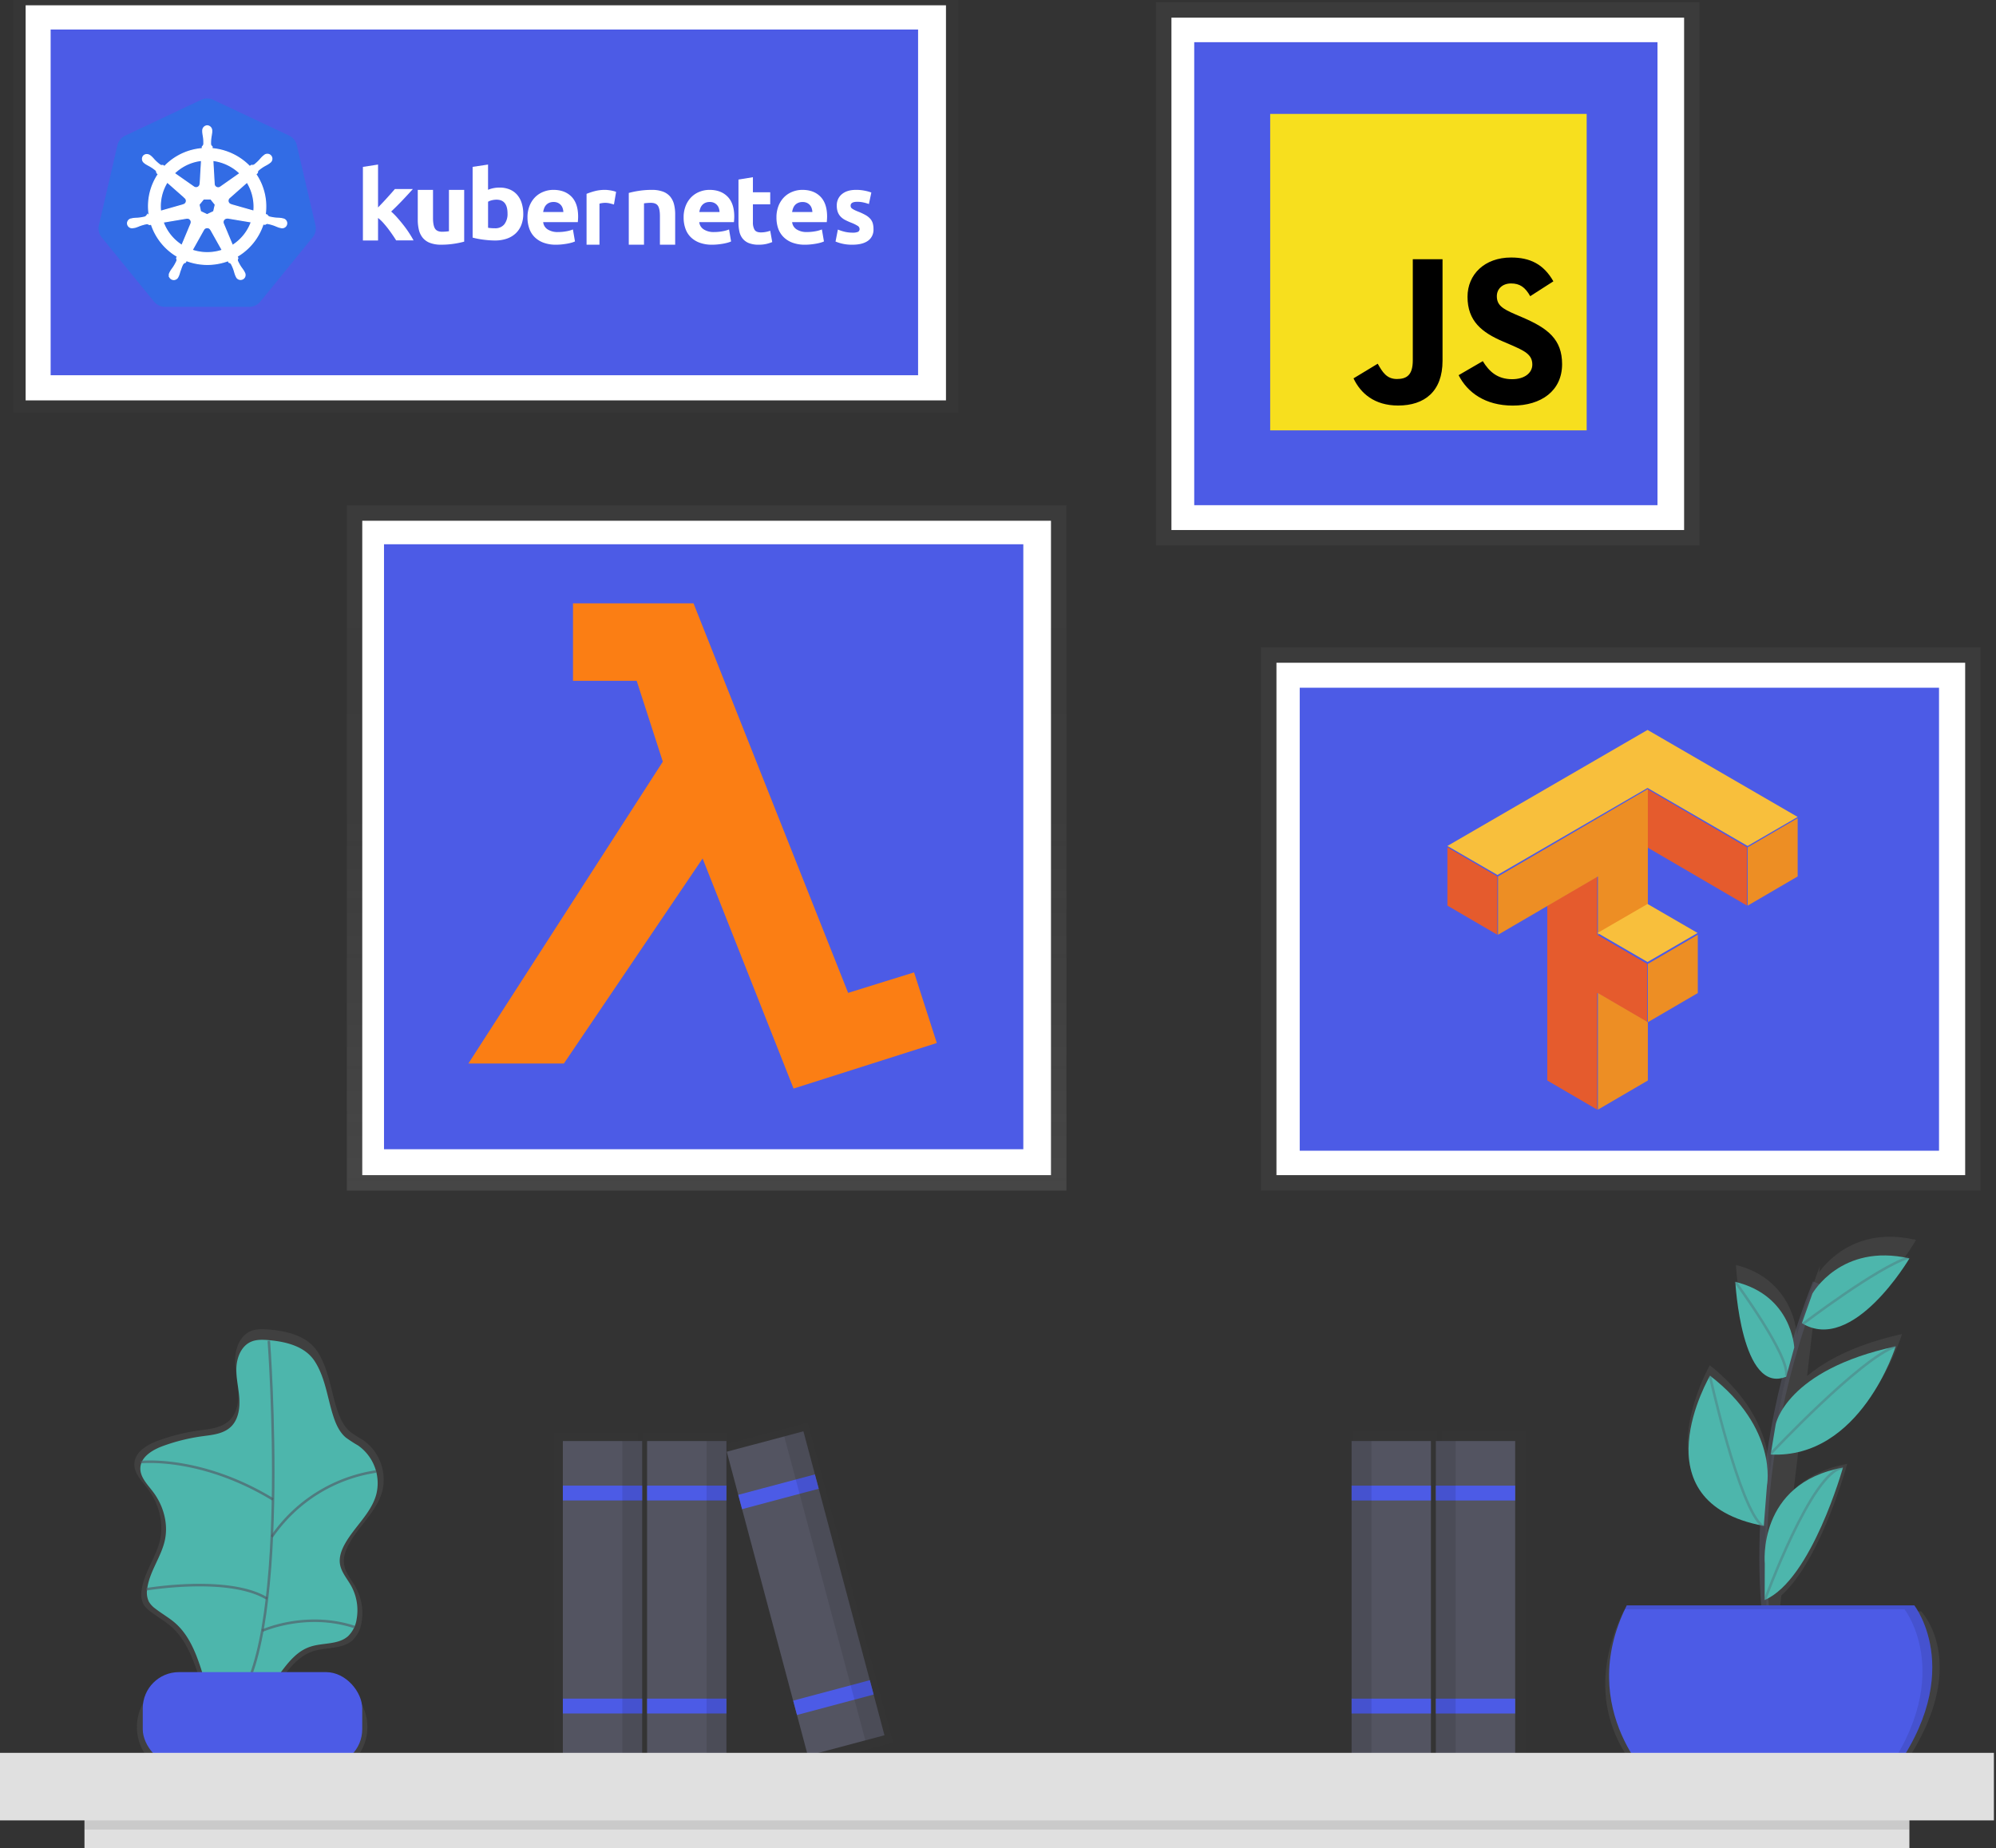 <svg xmlns="http://www.w3.org/2000/svg" width="473" height="438" viewBox="0 0 473 438"><rect x="0" y="0" width="473" height="438" fill="#333333" stroke="none"/><defs><linearGradient id="a" x1="49.998%" x2="49.998%" y1="100%" y2="0%"><stop offset="0%" stop-color="gray" stop-opacity=".25"/><stop offset="54%" stop-color="gray" stop-opacity=".12"/><stop offset="100%" stop-color="gray" stop-opacity=".1"/></linearGradient><linearGradient id="b" x1="19180%" x2="19180%" y1="16304%" y2="0%"><stop offset="0%" stop-color="gray" stop-opacity=".25"/><stop offset="54%" stop-color="gray" stop-opacity=".12"/><stop offset="100%" stop-color="gray" stop-opacity=".1"/></linearGradient><linearGradient id="c" x1="56367%" x2="56367%" y1="21547%" y2="88%"><stop offset="0%" stop-color="gray" stop-opacity=".25"/><stop offset="54%" stop-color="gray" stop-opacity=".12"/><stop offset="100%" stop-color="gray" stop-opacity=".1"/></linearGradient><linearGradient id="d" x1="63988%" x2="63988%" y1="47030%" y2="25570%"><stop offset="0%" stop-color="gray" stop-opacity=".25"/><stop offset="54%" stop-color="gray" stop-opacity=".12"/><stop offset="100%" stop-color="gray" stop-opacity=".1"/></linearGradient><linearGradient id="e" x1="45370%" x2="45370%" y1="78090%" y2="65004%"><stop offset="0%" stop-color="gray" stop-opacity=".25"/><stop offset="54%" stop-color="gray" stop-opacity=".12"/><stop offset="100%" stop-color="gray" stop-opacity=".1"/></linearGradient><linearGradient id="f" x1="48873%" x2="48873%" y1="78090%" y2="65004%"><stop offset="0%" stop-color="gray" stop-opacity=".25"/><stop offset="54%" stop-color="gray" stop-opacity=".12"/><stop offset="100%" stop-color="gray" stop-opacity=".1"/></linearGradient><linearGradient id="g" x1="25949%" x2="35792%" y1="69831%" y2="69831%"><stop offset="0%" stop-color="gray" stop-opacity=".25"/><stop offset="54%" stop-color="gray" stop-opacity=".12"/><stop offset="100%" stop-color="gray" stop-opacity=".1"/></linearGradient><linearGradient id="h" x1="23532%" x2="23532%" y1="69690%" y2="56604%"><stop offset="0%" stop-color="gray" stop-opacity=".25"/><stop offset="54%" stop-color="gray" stop-opacity=".12"/><stop offset="100%" stop-color="gray" stop-opacity=".1"/></linearGradient><linearGradient id="i" x1="27035%" x2="27035%" y1="69690%" y2="56604%"><stop offset="0%" stop-color="gray" stop-opacity=".25"/><stop offset="54%" stop-color="gray" stop-opacity=".12"/><stop offset="100%" stop-color="gray" stop-opacity=".1"/></linearGradient><linearGradient id="j" x1="31981%" x2="31981%" y1="69688%" y2="56194%"><stop offset="0%" stop-color="gray" stop-opacity=".25"/><stop offset="54%" stop-color="gray" stop-opacity=".12"/><stop offset="100%" stop-color="gray" stop-opacity=".1"/></linearGradient><linearGradient id="k" x1="84016%" x2="97220%" y1="68209%" y2="68209%"><stop offset="0%" stop-color="gray" stop-opacity=".25"/><stop offset="54%" stop-color="gray" stop-opacity=".12"/><stop offset="100%" stop-color="gray" stop-opacity=".1"/></linearGradient></defs><g fill="none" fill-rule="evenodd"><g><path fill="url(#a)" fill-rule="nonzero" d="M82.193 119.772h170.526V282.18H82.193z"/><path fill="#FFF" fill-rule="nonzero" d="M85.848 123.426h163.209V278.52H85.848z"/><path fill="#4C5BE6" fill-rule="nonzero" d="M91 129h151.498v143.388H91z"/><path fill="url(#b)" fill-rule="nonzero" d="M.15 0h223.955v97.824H.15z" opacity=".5" transform="translate(3.001)"/><path fill="#FFF" fill-rule="nonzero" d="M6.075 1.254h218.096v93.642H6.075z"/><path fill="#4C5BE6" fill-rule="nonzero" d="M12 7h205.563v81.936H12z"/><path fill="url(#c)" fill-rule="nonzero" d="M273.944.528h128.808v128.754H273.944z"/><path fill="#FFF" fill-rule="nonzero" d="M277.599 4.182H399.09v121.44H277.599z"/><path fill="#4C5BE6" fill-rule="nonzero" d="M283 10h109.78v109.734H283z"/><path fill="url(#d)" fill-rule="nonzero" d="M298.824 153.42H469.35v128.754H298.824z"/><path fill="#FFF" fill-rule="nonzero" d="M302.486 157.08h163.209v121.44H302.486z"/><path fill="#4C5BE6" fill-rule="nonzero" d="M308 163h151.498v109.734H308z"/><g fill-rule="nonzero" opacity=".7"><path fill="url(#e)" d="M20.03.024V78.54H.24V.024h4.946z" opacity=".1" transform="translate(341.544 339)"/><path fill="url(#f)" d="M20.012.024V78.54H.216V.024h4.952z" opacity=".1" transform="translate(320.536 339)"/></g><path fill="url(#g)" fill-rule="nonzero" d="M58.77 38.466a11.464 11.464 0 0 0-4.55-12.156 33.886 33.886 0 0 1-3.048-1.968c-1.543-1.296-2.401-3.21-3.056-5.118-1.524-4.584-2.005-9.72-4.682-13.86C40.997 1.596 36.231.492 32.03.12c-1.531-.138-3.14-.21-4.544.426-2.347 1.062-3.464 3.828-3.566 6.396-.102 2.568.564 5.106.732 7.674.168 2.568-.288 5.4-2.184 7.128-1.897 1.728-4.61 1.944-7.12 2.292a47.166 47.166 0 0 0-9.652 2.4c-2.623.954-5.54 2.676-5.666 5.46-.102 2.28 1.735 4.092 3.121 5.904 2.581 3.39 3.872 7.854 3.002 12-.87 4.146-3.872 7.884-4.412 12.18a5.284 5.284 0 0 0 .432 3.216 5.887 5.887 0 0 0 1.633 1.728c1.62 1.254 3.427 2.256 4.958 3.6 3.193 2.826 4.928 6.936 6.26 10.992.126.39.24.786.367 1.2h-3.14C5.84 82.732.647 87.924.631 94.332c.016 6.408 5.209 11.6 11.62 11.616h31.375c6.412-.016 11.605-5.208 11.621-11.616-.016-6.408-5.21-11.6-11.62-11.616h-8.602c2.035-2.724 4.16-5.28 7.299-6.33 3.14-1.05 6.939-.432 9.4-2.622a7.36 7.36 0 0 0 2.13-4.2A12.595 12.595 0 0 0 52.48 61.2c-.99-1.764-2.437-3.366-2.749-5.364-.27-1.71.348-3.438 1.2-4.95 2.36-4.32 6.555-7.686 7.84-12.42z" opacity=".7" transform="translate(31.813 315)"/><path fill="#4DB6AC" fill-rule="nonzero" d="M63.747 317.634c-1.459-.132-3.001-.198-4.328.408-2.233 1.008-3.295 3.648-3.397 6.096-.102 2.448.54 4.86.696 7.308.156 2.448-.276 5.136-2.083 6.792-1.807 1.656-4.388 1.854-6.783 2.184a44.915 44.915 0 0 0-9.19 2.28c-2.497.906-5.276 2.55-5.402 5.202-.096 2.166 1.657 3.9 2.971 5.628 2.461 3.228 3.686 7.482 2.852 11.454-.835 3.972-3.686 7.506-4.202 11.598a5.032 5.032 0 0 0 .414 3.066c.4.648.93 1.207 1.555 1.644 1.542 1.2 3.265 2.148 4.724 3.438 3.043 2.694 4.688 6.6 5.96 10.464A84.739 84.739 0 0 1 50.47 406.8c2.623-1.686 6.003-1.662 8.812-3.03 5.96-2.922 7.96-11.4 14.25-13.482 3.001-.996 6.603-.414 8.95-2.496a7.013 7.013 0 0 0 2.029-4.02c.49-2.727.022-5.54-1.327-7.962-.942-1.68-2.317-3.204-2.617-5.106-.258-1.626.336-3.276 1.129-4.716 2.263-4.11 6.26-7.296 7.479-11.826a10.918 10.918 0 0 0-4.316-11.562c-1-.574-1.967-1.2-2.9-1.878-1.464-1.236-2.304-3.054-2.91-4.878-1.453-4.362-1.915-9.258-4.46-13.2-2.323-3.6-6.837-4.644-10.841-5.01z"/><path stroke="#535461" stroke-width=".6" d="M63.705 317.784s5.534 74.1-8.854 86.82" opacity=".6"/><rect width="52.006" height="22.122" x="33.83" y="396.312" fill="#4C5BE6" fill-rule="nonzero" rx="8.58"/><path stroke="#535461" stroke-width=".6" d="M33.278 346.542s14.142-1.65 31.411 8.85M64.413 364.236a36.545 36.545 0 0 1 24.737-15.48M34.659 376.68s19.604-3.324 28.614 2.208M62.174 386.49s10.265-4.656 21.808-.876" opacity=".6"/><g fill-rule="nonzero" opacity=".7"><path fill="url(#h)" d="M.498.024V78.54h19.797V.024h-4.953z" opacity=".1" transform="translate(130.855 339.6)"/><path fill="url(#i)" d="M.522.024V78.54h19.791V.024h-4.947z" opacity=".1" transform="translate(151.864 339.6)"/><path fill="url(#j)" d="M39.377 76.428L22.96 14.904l-.955-3.582L19.136.564.012 5.664l2.869 10.752.763 2.856 12.941 48.516.96 3.588 2.708 10.152z" opacity=".1" transform="translate(172.273 336.6)"/></g><path fill="#535461" fill-rule="nonzero" d="M133.382 341.544h18.794V416.1h-18.794z"/><path fill="#4C5BE6" fill-rule="nonzero" d="M133.382 352.11h18.794v3.522h-18.794zM133.382 402.594h18.794v3.522h-18.794z"/><path fill="#000" fill-rule="nonzero" d="M147.476 341.544h4.7V416.1h-4.7z" opacity=".1"/><path fill="#535461" fill-rule="nonzero" d="M153.347 341.544h18.794V416.1h-18.794z"/><path fill="#4C5BE6" fill-rule="nonzero" d="M153.347 352.11h18.794v3.522h-18.794zM153.347 402.594h18.794v3.522h-18.794z"/><path fill="#000" fill-rule="nonzero" d="M167.441 341.544h4.7V416.1h-4.7z" opacity=".1"/><path fill="#535461" fill-rule="nonzero" d="M172.226 344.077l18.16-4.842 19.208 72.04-18.16 4.841z"/><path fill="#4C5BE6" fill-rule="nonzero" d="M174.948 354.288l18.159-4.842.907 3.403-18.16 4.842zM187.964 403.068l18.16-4.842.906 3.403-18.16 4.842z"/><path fill="#000" fill-rule="nonzero" d="M185.853 340.448l4.541-1.211 19.209 72.039-4.542 1.21z" opacity=".1"/><path fill="#535461" fill-rule="nonzero" d="M359.054 416.1H340.26v-74.556h18.794z"/><path fill="#4C5BE6" fill-rule="nonzero" d="M359.054 355.638H340.26v-3.522h18.794zM359.054 406.122H340.26V402.6h18.794z"/><path fill="#000" fill-rule="nonzero" d="M344.96 416.1h-4.7v-74.556h4.7z" opacity=".1"/><path fill="#535461" fill-rule="nonzero" d="M339.09 416.1h-18.794v-74.556h18.794z"/><path fill="#4C5BE6" fill-rule="nonzero" d="M339.09 355.638h-18.794v-3.522h18.794zM339.09 406.122h-18.794V402.6h18.794z"/><path fill="#000" fill-rule="nonzero" d="M324.996 416.1h-4.7v-74.556h4.7z" opacity=".1"/><path fill="url(#k)" fill-rule="nonzero" d="M75.296 89.112H41.73l.444-3.774c9.484-8.508 15.606-31.2 15.606-31.2a3.14 3.14 0 0 0-.402.084c-5.582 1.122-9.52 3.408-12.287 6.15l1.2-10.038c17.522-3.774 24.467-26.94 24.467-26.94-11.183 2.478-18.152 6.318-22.48 9.954L49.983 18.6C61.826 22.662 74.09 1.074 74.09 1.074l-.468-.096.228-.15-.348.126c-13.091-2.82-20.09 4.662-22.365 7.77l.168-1.446c-.348.912-.685 1.82-1.009 2.724v.036a205.187 205.187 0 0 0-4.43 13.644s-.54-13.2-14.448-16.656c0 0 1.459 28.758 12.48 24.048a197.517 197.517 0 0 0-2.576 12.078c-.46 2.536-.86 5.014-1.2 7.434l-.066.072.066-.054v.192a187.471 187.471 0 0 0-.792 6.384c.216-3.99-.517-15.528-14.112-26.4 0 0-18.062 31.758 12.743 38.004l.204.174-.048-.144.282.06.126-1.632a171.072 171.072 0 0 0 .108 20.43c.03.468.066.924.096 1.368H4.784c-12.947 26.778 7.203 41.448 7.203 41.448h55.638c21.56-27.198 7.67-41.376 7.67-41.376z" opacity=".7" transform="translate(379.96 292.8)"/><path stroke="#535461" stroke-width="1.8" d="M419.806 392.082s-8.806-38.454 10.66-88.032" opacity=".6"/><path fill="#4C5BE6" fill-rule="nonzero" d="M385.501 380.496h68.14s13.44 17.142-7.418 42.6h-53.765s-19.466-17.58-6.957-42.6z"/><path fill="#4DB6AC" fill-rule="nonzero" d="M429.488 306.6s6.77-12.048 22.995-8.34c0 0-13.41 22.8-25.474 15.348l2.479-7.008zM425.19 319.38s-.522-12.318-13.962-15.564c0 0 1.41 26.874 12.059 22.47l1.903-6.906zM420.796 337.578s2.479-12.906 28.44-18.468c0 0-8.278 26.694-29.629 25.626l1.189-7.158z"/><path fill="#4DB6AC" fill-rule="nonzero" d="M418.725 352.062s2.731-13.494-13.494-26.004c0 0-17.63 29.958 12.738 35.598l.756-9.594z"/><path fill="#4DB6AC" fill-rule="nonzero" d="M418.209 370.614s-1.885-19.074 18.524-22.782c0 0-7.45 26.634-18.554 31.386l.03-8.604z"/><path stroke="#535461" stroke-width=".6" d="M427.219 313.8s17.611-13.434 25.03-15.75M419.571 344.592s21.321-22.704 29.665-25.482M411.228 303.822s12.977 17.604 12.053 22.242M405.201 326.058s6.951 31.506 12.516 35.676M418.179 379.338s11.123-30.6 18.542-31.506" opacity=".3"/><path fill="#000" fill-rule="nonzero" d="M453.642 380.496H385.5c-.156.312-.3.6-.45.924h66.268s13.11 16.728-6.675 41.7h1.573c20.864-25.482 7.425-42.624 7.425-42.624z" opacity=".1"/><path fill="#E0E0E0" fill-rule="nonzero" d="M0 415.44h472.502v16.008H0zM20.018 431.448h432.459V438H20.018z"/><path fill="#000" fill-rule="nonzero" d="M20.018 431.448h432.459v2.184H20.018z" opacity=".1"/></g><path fill="#FB7E14" d="M135.786 143v18.357h15.088l6.196 19.166L111 252.061h22.631l32.869-48.592L188.053 258 222 247.202l-5.388-16.737-15.627 4.859L164.345 143z"/><g fill-rule="nonzero"><path fill="#E55B2D" d="M390.334 187v13.819L414 214.637V200.82L390.334 187zM343 200.819v13.818l11.833 6.908v-13.817L343 200.818zm35.5 6.909l-11.834 6.91v41.453L378.5 263v-27.636l11.835 6.91v-13.82l-11.835-6.909v-13.817z"/><path fill="#ED8E24" d="M390.5 187L355 207.728v13.817l23.666-13.817v13.817l11.834-6.908V187zm35.5 6.91l-11.834 6.909v13.818L426 207.728v-13.819zm-23.667 27.635l-11.833 6.91v13.818l11.833-6.909v-13.819zM390.5 242.273l-11.834-6.909V263l11.834-6.91v-13.817z"/><path fill="#F8BF3C" d="M390.428 173L343 200.5l11.857 6.875 35.571-20.626 23.714 13.751L426 193.625 390.428 173zm0 41.25l-11.858 6.875L390.428 228l11.857-6.875-11.857-6.874z"/></g><g fill-rule="nonzero"><path fill="#F7DF1E" d="M301 27h75v75h-75z"/><path fill="#000" d="M351.381 85.594c1.51 2.467 3.476 4.28 6.952 4.28 2.92 0 4.786-1.46 4.786-3.476 0-2.417-1.917-3.273-5.13-4.679l-1.763-.756c-5.086-2.167-8.464-4.88-8.464-10.619 0-5.286 4.027-9.31 10.321-9.31 4.481 0 7.703 1.56 10.024 5.643l-5.488 3.524c-1.208-2.166-2.512-3.02-4.536-3.02-2.064 0-3.372 1.31-3.372 3.02 0 2.114 1.31 2.97 4.333 4.28l1.762.755c5.988 2.568 9.369 5.185 9.369 11.071 0 6.345-4.985 9.822-11.679 9.822-6.545 0-10.773-3.12-12.842-7.208l5.727-3.327zm-24.896.61c1.107 1.965 2.114 3.626 4.535 3.626 2.316 0 3.776-.906 3.776-4.429V61.437h7.048v24.06c0 7.297-4.279 10.618-10.524 10.618-5.643 0-8.91-2.92-10.572-6.437l5.737-3.473z"/></g><g fill-rule="nonzero"><path fill="#326CE5" d="M48.92 23.347c-.461.027-.912.145-1.325.347l-17.92 8.455a3.37 3.37 0 0 0-1.85 2.278L23.434 53.4a3.3 3.3 0 0 0 .468 2.587c.06.093.125.182.193.267L36.488 71.48a3.449 3.449 0 0 0 2.674 1.247h19.873a3.449 3.449 0 0 0 2.677-1.26l12.385-15.23c.65-.796.893-1.843.66-2.84l-4.42-18.99a3.37 3.37 0 0 0-1.851-2.278L50.58 23.694a3.481 3.481 0 0 0-1.662-.347z"/><path fill="#FFF" stroke="#FFF" stroke-width=".25" d="M49.098 29.813a1.126 1.126 0 0 0-1.054 1.177V31.288c.03.338.08.675.148 1.007.098.636.134 1.28.105 1.924a1.155 1.155 0 0 1-.351.548l-.025.448a14.1 14.1 0 0 0-1.936.295 13.824 13.824 0 0 0-7.006 3.952l-.386-.271a.856.856 0 0 1-.636-.063 9.966 9.966 0 0 1-1.444-1.288 8.866 8.866 0 0 0-.703-.74 7.087 7.087 0 0 0-.239-.187 1.284 1.284 0 0 0-.745-.278 1.038 1.038 0 0 0-.853.375 1.113 1.113 0 0 0 .263 1.563c.07.055.158.128.222.177.286.188.582.36.888.514.57.313 1.108.68 1.606 1.097.128.18.202.392.214.611l.352.302a13.574 13.574 0 0 0-2.186 9.552l-.45.129a1.477 1.477 0 0 1-.46.458c-.628.166-1.272.27-1.921.313a9.071 9.071 0 0 0-1.03.08l-.285.066h-.031a1.072 1.072 0 0 0-.876.709c-.132.381-.034.804.253 1.09.287.287.713.389 1.1.263h.022l.291-.031c.328-.098.65-.214.963-.347.604-.24 1.23-.422 1.87-.542.22.013.434.088.614.215l.467-.08a13.813 13.813 0 0 0 6.18 7.64l-.196.405c.09.186.124.394.095.598-.266.608-.591 1.19-.97 1.736-.208.271-.4.554-.576.847-.042.08-.095.201-.137.285-.205.346-.195.778.026 1.115a1.08 1.08 0 0 0 1.91-.209c.042-.083.098-.191.133-.27.122-.319.225-.643.31-.973.284-.695.439-1.441.829-1.903a.872.872 0 0 1 .46-.222l.242-.434a14.022 14.022 0 0 0 9.89.024l.215.406c.22.034.416.151.548.327.303.569.55 1.165.735 1.781.085.33.19.654.312.972.036.08.092.188.134.271.141.377.486.642.89.686a1.08 1.08 0 0 0 1.02-.477c.22-.337.231-.768.026-1.115-.042-.083-.099-.205-.14-.285a8.824 8.824 0 0 0-.577-.844 9.863 9.863 0 0 1-.949-1.68.822.822 0 0 1 .11-.636 3.615 3.615 0 0 1-.18-.427 13.81 13.81 0 0 0 6.152-7.666l.457.08a.853.853 0 0 1 .6-.22c.64.12 1.266.302 1.87.542.314.141.635.264.963.369.077.02.19.038.277.059h.021c.388.126.814.024 1.101-.263.287-.287.385-.709.253-1.09a1.072 1.072 0 0 0-.876-.71c-.091-.02-.221-.055-.312-.073a9.071 9.071 0 0 0-1.03-.08 10.112 10.112 0 0 1-1.922-.312 1.195 1.195 0 0 1-.464-.459l-.432-.125a13.63 13.63 0 0 0-2.23-9.53l.379-.348a.83.83 0 0 1 .2-.6c.494-.42 1.028-.791 1.595-1.108.306-.155.603-.326.889-.514.07-.052.162-.129.235-.188a1.062 1.062 0 0 0-.214-1.911 1.088 1.088 0 0 0-1.12.255 7.087 7.087 0 0 0-.24.188c-.248.233-.483.48-.702.74-.425.48-.896.917-1.406 1.308a1.208 1.208 0 0 1-.65.07l-.407.288a14.12 14.12 0 0 0-8.907-4.247c0-.142-.021-.396-.025-.472a.836.836 0 0 1-.351-.528 9.795 9.795 0 0 1 .123-1.92c.069-.332.118-.669.148-1.007v-.302a1.126 1.126 0 0 0-1.055-1.177l-.02-.003zm-1.342 8.215l-.32 5.555h-.024a.934.934 0 0 1-.534.802.955.955 0 0 1-.966-.086l-4.61-3.23a11.079 11.079 0 0 1 5.316-2.86c.376-.08.756-.14 1.138-.181zm2.685 0a11.184 11.184 0 0 1 6.419 3.059l-4.568 3.208a.954.954 0 0 1-.995.115.933.933 0 0 1-.54-.834l-.316-5.548zM39.626 43.16l4.216 3.718v.025a.927.927 0 0 1 .3.912.939.939 0 0 1-.672.692v.017l-5.411 1.539a10.803 10.803 0 0 1 1.567-6.903zm18.913 0a11.007 11.007 0 0 1 1.613 6.882L54.734 48.5v-.02a.939.939 0 0 1-.672-.693.927.927 0 0 1 .3-.912l4.184-3.701-.007-.014zm-10.305 4.007h1.725l1.054 1.323-.383 1.652-1.55.736-1.552-.736-.366-1.656 1.072-1.32zm5.527 4.514a.953.953 0 0 1 .218 0l5.58.93a10.944 10.944 0 0 1-4.467 5.556l-2.157-5.16a.928.928 0 0 1 .068-.861.95.95 0 0 1 .75-.441l.008-.024zm-9.37.024a.948.948 0 0 1 .778.426c.171.261.2.59.075.876v.02l-2.143 5.119a10.99 10.99 0 0 1-4.438-5.497l5.53-.927a.967.967 0 0 1 .187 0l.01-.017zm4.672 2.243a.954.954 0 0 1 .865.49h.02l2.727 4.86a11.207 11.207 0 0 1-7.136-.007l2.72-4.86a.947.947 0 0 1 .804-.47v-.013z"/><path fill="#FFF" d="M90.686 48.023c.376-.4.741-.796 1.095-1.187l.999-1.116c.312-.353.58-.66.805-.923h4.263c-.852.942-1.682 1.84-2.492 2.693a69.213 69.213 0 0 1-2.658 2.647c.528.468 1.024.968 1.485 1.498.513.58 1.008 1.176 1.485 1.789.478.612.919 1.231 1.322 1.856.401.62.738 1.185 1.01 1.695h-4.121c-.248-.403-.54-.849-.877-1.338a41.527 41.527 0 0 0-1.035-1.437 27.028 27.028 0 0 0-1.166-1.406 9.634 9.634 0 0 0-1.214-1.137V57H86V39.558L89.587 39v10.175l1.099-1.152zM110 57.27c-.78.213-1.573.378-2.374.496a19.58 19.58 0 0 1-3.051.23 7.27 7.27 0 0 1-2.703-.435 4.112 4.112 0 0 1-1.709-1.219 4.746 4.746 0 0 1-.897-1.864A10.034 10.034 0 0 1 99 52.085v-7.081h3.612v6.638c0 1.16.153 1.998.46 2.512.307.514.88.772 1.72.772a12.204 12.204 0 0 0 1.596-.123V45H110v12.27zM124 50.702a7.105 7.105 0 0 1-.455 2.601 5.445 5.445 0 0 1-1.313 1.985 5.83 5.83 0 0 1-2.108 1.267 8.46 8.46 0 0 1-2.845.444c-.442 0-.903-.019-1.385-.056a27.394 27.394 0 0 1-1.423-.148 20.303 20.303 0 0 1-1.336-.218 16.464 16.464 0 0 1-1.135-.264V39.549l3.655-.549v5.983a7.025 7.025 0 0 1 2.698-.524 6.205 6.205 0 0 1 2.43.443c.688.286 1.294.72 1.767 1.267a5.55 5.55 0 0 1 1.078 1.975c.256.832.38 1.693.371 2.558zm-3.728-.091c0-2.19-.867-3.284-2.6-3.284a4.62 4.62 0 0 0-1.116.137c-.317.074-.62.193-.897.352v6.17c.18.03.408.058.685.081.278.024.58.035.908.035.882.057 1.735-.303 2.27-.957a3.95 3.95 0 0 0 .75-2.534zM125.002 51.579a7.313 7.313 0 0 1 .52-2.875 6.136 6.136 0 0 1 1.373-2.053 5.73 5.73 0 0 1 1.956-1.227 6.31 6.31 0 0 1 2.272-.424c1.814 0 3.247.536 4.299 1.608 1.052 1.071 1.578 2.647 1.578 4.728 0 .203-.007.426-.022.67a20.21 20.21 0 0 1-.05.644h-8.208a2.308 2.308 0 0 0 1.046 1.713 4.311 4.311 0 0 0 2.477.634c.657 0 1.312-.06 1.957-.178a7.565 7.565 0 0 0 1.567-.434l.487 2.838c-.25.115-.51.21-.776.283-.355.1-.715.183-1.08.246-.397.07-.821.13-1.274.177-.452.047-.906.07-1.36.07a8.307 8.307 0 0 1-2.999-.493 5.86 5.86 0 0 1-2.114-1.35 5.315 5.315 0 0 1-1.237-2.032 7.788 7.788 0 0 1-.412-2.545zm8.5-1.336a3.51 3.51 0 0 0-.157-.87 2.15 2.15 0 0 0-.412-.749 2.193 2.193 0 0 0-.705-.54 2.367 2.367 0 0 0-1.057-.21c-.36-.008-.716.06-1.045.2a2.158 2.158 0 0 0-.727.529c-.199.225-.351.484-.45.764-.105.285-.183.58-.233.88h4.787v-.004zM145.49 48.466c-.274-.08-.59-.165-.95-.255a4.713 4.713 0 0 0-1.877-.075 3.5 3.5 0 0 0-.605.135V58H139V45.944a16.26 16.26 0 0 1 1.925-.64 9.526 9.526 0 0 1 2.492-.303 5.7 5.7 0 0 1 .595.037 9.88 9.88 0 0 1 1.393.243c.203.047.402.116.595.206l-.51 2.979zM149 45.73c.78-.212 1.572-.378 2.372-.496 1.01-.156 2.03-.234 3.051-.23a7.447 7.447 0 0 1 2.708.424 4.06 4.06 0 0 1 1.707 1.197c.43.537.737 1.164.896 1.833a9.76 9.76 0 0 1 .265 2.367V58h-3.615v-6.743c0-1.16-.153-1.981-.46-2.463-.306-.482-.878-.723-1.717-.723a12.179 12.179 0 0 0-1.595.123V58h-3.608V45.73H149zM162.002 51.579a7.308 7.308 0 0 1 .521-2.875 6.136 6.136 0 0 1 1.374-2.053 5.74 5.74 0 0 1 1.944-1.227 6.329 6.329 0 0 1 2.274-.424c1.817 0 3.252.536 4.305 1.608 1.053 1.071 1.58 2.647 1.58 4.728 0 .203-.009.426-.026.67-.018.244-.034.459-.05.644h-8.218c.065.694.45 1.323 1.047 1.713a4.321 4.321 0 0 0 2.48.634c.658 0 1.314-.06 1.96-.178a7.586 7.586 0 0 0 1.569-.434l.487 2.838c-.25.115-.51.21-.776.283-.356.1-.717.183-1.081.246-.398.07-.823.13-1.276.177-.453.047-.908.07-1.363.07a8.327 8.327 0 0 1-3.002-.493 5.868 5.868 0 0 1-2.117-1.35 5.311 5.311 0 0 1-1.23-2.043 7.781 7.781 0 0 1-.402-2.534zm8.511-1.336a3.505 3.505 0 0 0-.157-.87 2.148 2.148 0 0 0-.413-.749 2.196 2.196 0 0 0-.706-.54 2.372 2.372 0 0 0-1.058-.21c-.36-.008-.717.06-1.047.2a2.16 2.16 0 0 0-.728.529 2.34 2.34 0 0 0-.45.764c-.106.285-.183.58-.233.88h4.792v-.004zM175.004 42.557L178.42 42v3.568h4.103v2.854h-4.103v4.28c-.028.602.103 1.2.379 1.735.252.43.76.645 1.524.645a6.473 6.473 0 0 0 2.196-.392l.481 2.683c-.447.18-.907.327-1.376.439a7.954 7.954 0 0 1-1.856.185 6.063 6.063 0 0 1-2.313-.382 3.63 3.63 0 0 1-1.468-1.07 3.968 3.968 0 0 1-.767-1.652 9.833 9.833 0 0 1-.22-2.14V42.557h.004zM184.002 51.584a7.328 7.328 0 0 1 .52-2.877 6.142 6.142 0 0 1 1.373-2.055 5.732 5.732 0 0 1 1.956-1.228 6.31 6.31 0 0 1 2.272-.424c1.814 0 3.247.536 4.299 1.609 1.052 1.073 1.578 2.646 1.578 4.722 0 .203-.009.426-.026.67l-.049.645h-8.209a2.31 2.31 0 0 0 1.05 1.714 4.309 4.309 0 0 0 2.477.634c.657 0 1.312-.059 1.957-.177a7.564 7.564 0 0 0 1.567-.435l.487 2.84c-.25.115-.51.21-.776.283-.355.101-.715.184-1.08.247-.397.07-.821.129-1.274.177-.452.047-.906.07-1.36.07a8.3 8.3 0 0 1-2.999-.494 5.86 5.86 0 0 1-2.114-1.351 5.323 5.323 0 0 1-1.252-2.033 7.802 7.802 0 0 1-.397-2.537zm8.512-1.333a3.515 3.515 0 0 0-.157-.87 2.151 2.151 0 0 0-.413-.75 2.194 2.194 0 0 0-.704-.54 2.365 2.365 0 0 0-1.057-.21c-.36-.01-.717.059-1.046.2-.285.12-.54.3-.746.525-.198.225-.35.484-.45.764-.105.286-.183.581-.232.88h4.805zM202.028 55.142a3.14 3.14 0 0 0 1.29-.188.733.733 0 0 0 .376-.724.89.89 0 0 0-.49-.724 9.084 9.084 0 0 0-1.488-.724c-.48-.186-.952-.397-1.412-.633-.396-.2-.76-.466-1.077-.786a3.192 3.192 0 0 1-.685-1.086 4.235 4.235 0 0 1-.244-1.523c-.039-1.07.416-2.093 1.22-2.744.814-.673 1.932-1.01 3.353-1.01.69-.003 1.38.063 2.057.2.53.097 1.05.243 1.557.434l-.576 2.721c-.412-.144-.83-.265-1.255-.362a6.488 6.488 0 0 0-1.522-.162c-1.038 0-1.556.305-1.556.915a.991.991 0 0 0 .065.362c.06.129.153.237.267.315.173.126.355.236.545.33.229.118.521.248.878.39.618.234 1.22.515 1.8.84.417.231.796.533 1.12.894.266.305.462.669.577 1.064.118.442.174.899.168 1.358.056 1.097-.437 2.146-1.3 2.761-.866.623-2.09.935-3.675.938a10.03 10.03 0 0 1-2.588-.283c-.488-.12-.967-.277-1.433-.47l.555-2.838a10.4 10.4 0 0 0 1.732.55 7.984 7.984 0 0 0 1.741.185z"/></g></g></svg>